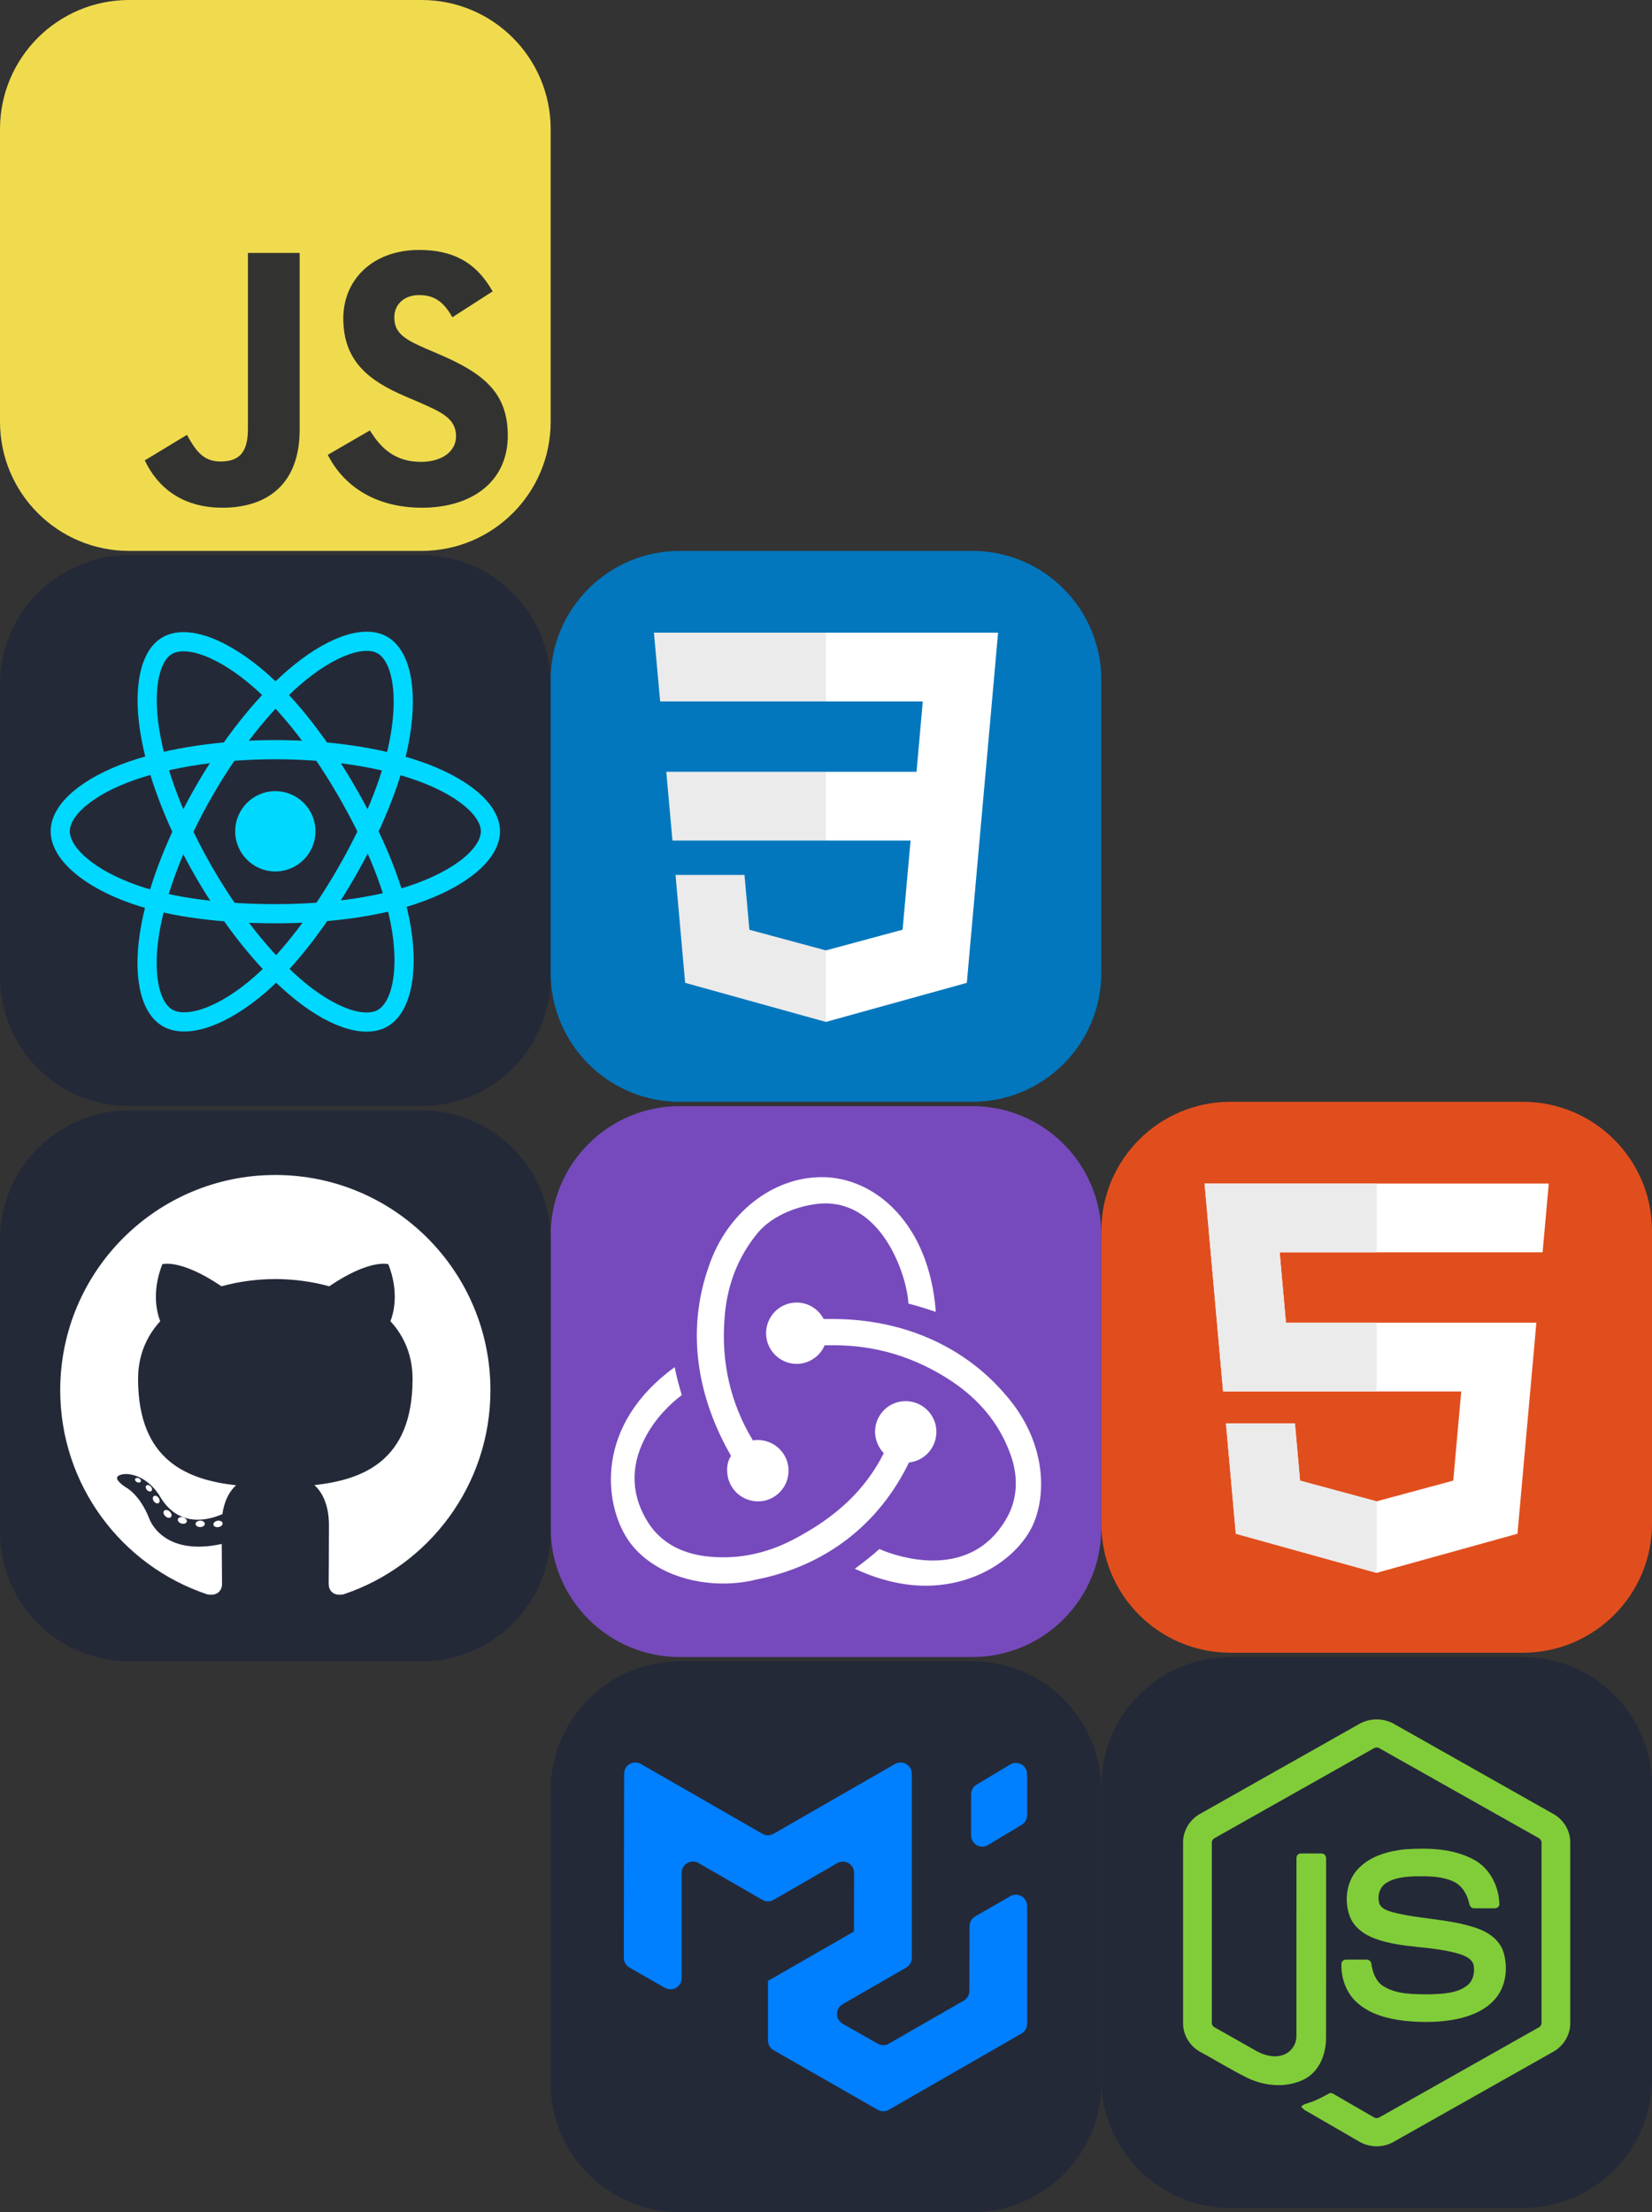 <svg width="768" height="1028" viewBox="0 0 768 1028" fill="none" xmlns="http://www.w3.org/2000/svg">
<rect x="0" y="0" width="768" height="1028" fill="#333333" stroke="none"/>
<g id="skill_icons2" clip-path="url(#clip0_3_95)">
<g id="JavaScript" clip-path="url(#clip1_3_95)">
<path id="Vector" d="M196 0L60 0C26.863 0 0 26.863 0 60L0 196C0 229.137 26.863 256 60 256H196C229.137 256 256 229.137 256 196V60C256 26.863 229.137 0 196 0Z" fill="#F0DB4F"/>
<g id="jsInner">
<path id="Vector_2" d="M67.312 213.932L86.903 202.076C90.682 208.777 94.12 214.447 102.367 214.447C110.272 214.447 115.256 211.355 115.256 199.327V117.529H139.314V199.667C139.314 224.584 124.708 235.926 103.398 235.926C84.153 235.926 72.982 225.959 67.311 213.93" fill="#323330"/>
<path id="Vector_3" d="M152.381 211.354L171.969 200.013C177.126 208.434 183.828 214.62 195.684 214.62C205.653 214.62 212.009 209.636 212.009 202.762C212.009 194.514 205.479 191.592 194.481 186.782L188.468 184.203C171.111 176.815 159.597 167.535 159.597 147.945C159.597 129.901 173.345 116.153 194.826 116.153C210.12 116.153 221.118 121.481 229.022 135.4L210.291 147.429C206.166 140.04 201.7 137.119 194.826 137.119C187.78 137.119 183.312 141.587 183.312 147.429C183.312 154.646 187.78 157.568 198.09 162.037L204.104 164.614C224.553 173.379 236.067 182.313 236.067 202.418C236.067 224.072 219.055 235.928 196.2 235.928C173.861 235.928 159.426 225.274 152.381 211.354Z" fill="#323330"/>
</g>
</g>
<g id="React-Dark" clip-path="url(#clip2_3_95)">
<path id="Vector_4" d="M196 258H60C26.863 258 0 284.863 0 318L0 454C0 487.137 26.863 514 60 514H196C229.137 514 256 487.137 256 454V318C256 284.863 229.137 258 196 258Z" fill="#242938"/>
<g id="reactInner">
<path id="Vector_5" fill-rule="evenodd" clip-rule="evenodd" d="M128.002 348.363C153.05 348.363 176.319 351.957 193.864 357.998C215.003 365.275 228 376.306 228 386.295C228 396.704 214.226 408.423 191.525 415.944C174.363 421.63 151.779 424.598 128.002 424.598C103.624 424.598 80.539 421.812 63.183 415.881C41.225 408.376 28 396.506 28 386.295C28 376.387 40.41 365.441 61.252 358.175C78.862 352.035 102.705 348.363 127.998 348.363H128.002Z" stroke="#00D8FF" stroke-width="8.911"/>
<path id="Vector_6" fill-rule="evenodd" clip-rule="evenodd" d="M94.981 367.438C107.495 345.74 122.232 327.378 136.23 315.197C153.094 300.521 169.144 294.773 177.796 299.762C186.813 304.962 190.084 322.75 185.259 346.171C181.614 363.879 172.9 384.925 161.021 405.523C148.842 426.641 134.897 445.247 121.09 457.315C103.619 472.587 86.728 478.114 77.883 473.013C69.3 468.067 66.018 451.846 70.136 430.161C73.615 411.838 82.345 389.349 94.977 367.438H94.981Z" stroke="#00D8FF" stroke-width="8.911"/>
<path id="Vector_7" fill-rule="evenodd" clip-rule="evenodd" d="M95.012 405.578C82.463 383.904 73.919 361.962 70.353 343.752C66.06 321.811 69.095 305.036 77.74 300.032C86.749 294.816 103.792 300.866 121.674 316.744C135.194 328.748 149.077 346.805 160.99 367.383C173.204 388.481 182.358 409.856 185.919 427.844C190.425 450.608 186.778 468.001 177.941 473.116C169.367 478.08 153.676 472.825 136.945 458.427C122.809 446.263 107.685 427.468 95.012 405.578Z" stroke="#00D8FF" stroke-width="8.911"/>
<path id="Vector_8" d="M128.001 404.951C138.305 404.951 146.657 396.598 146.657 386.295C146.657 375.992 138.305 367.639 128.001 367.639C117.698 367.639 109.345 375.992 109.345 386.295C109.345 396.598 117.698 404.951 128.001 404.951Z" fill="#00D8FF"/>
</g>
</g>
<g id="CSS" clip-path="url(#clip3_3_95)">
<path id="Vector_9" d="M452 256H316C282.863 256 256 282.863 256 316V452C256 485.137 282.863 512 316 512H452C485.137 512 512 485.137 512 452V316C512 282.863 485.137 256 452 256Z" fill="#0277BD"/>
<g id="cssInner">
<path id="Vector_10" d="M309.753 358.651L312.615 390.593H384.096V358.651H309.753Z" fill="#EBEBEB"/>
<path id="Vector_11" d="M384.095 294H383.985H304L306.904 325.942H384.095V294Z" fill="#EBEBEB"/>
<path id="Vector_12" d="M384.095 474.841V441.608L383.955 441.645L348.381 432.04L346.107 406.564H328.821H314.042L318.517 456.718L383.948 474.882L384.095 474.841Z" fill="#EBEBEB"/>
<path id="Vector_13" d="M423.318 390.593L419.61 432.019L383.985 441.635V474.866L449.468 456.718L449.948 451.321L457.454 367.229L458.233 358.651L464 294H383.985V325.942H428.994L426.088 358.651H383.985V390.593H423.318Z" fill="white"/>
</g>
</g>
<g id="Redux" clip-path="url(#clip4_3_95)">
<path id="Vector_14" d="M452 514H316C282.863 514 256 540.863 256 574V710C256 743.137 282.863 770 316 770H452C485.137 770 512 743.137 512 710V574C512 540.863 485.137 514 452 514Z" fill="#764ABC"/>
<g id="reduxInner">
<path id="Vector_15" d="M422.579 679.599C429.96 678.835 435.559 672.472 435.304 664.837C435.05 657.202 428.687 651.094 421.052 651.094H420.543C412.653 651.348 406.545 657.965 406.799 665.855C407.054 669.673 408.581 672.981 410.871 675.272C402.218 692.324 388.984 704.795 369.132 715.23C355.643 722.356 341.645 724.901 327.647 723.12C316.194 721.593 307.287 716.502 301.687 708.104C293.543 695.633 292.78 682.144 299.651 668.655C304.487 658.983 312.122 651.857 316.958 648.294C315.94 644.986 314.413 639.386 313.649 635.314C276.746 662.038 280.563 698.178 291.761 715.23C300.16 727.955 317.212 735.845 336.046 735.845C341.136 735.845 346.226 735.336 351.316 734.063C383.894 727.701 408.581 708.358 422.579 679.599Z" fill="white"/>
<path id="Vector_16" d="M467.372 648.04C448.03 625.388 419.525 612.918 386.948 612.918H382.876C380.585 608.336 375.749 605.282 370.405 605.282H369.896C362.006 605.537 355.898 612.154 356.152 620.044C356.407 627.679 362.769 633.787 370.405 633.787H370.914C376.513 633.533 381.349 629.97 383.385 625.134H387.966C407.308 625.134 425.633 630.733 442.176 641.677C454.901 650.076 464.064 661.02 469.154 674.254C473.481 684.943 473.226 695.378 468.645 704.286C461.519 717.775 449.557 725.156 433.777 725.156C423.597 725.156 413.926 722.102 408.835 719.811C406.036 722.356 400.946 726.428 397.383 728.973C408.326 734.063 419.525 736.863 430.214 736.863C454.647 736.863 472.717 723.374 479.589 709.885C486.97 695.124 486.461 669.673 467.372 648.04Z" fill="white"/>
<path id="Vector_17" d="M338.082 683.926C338.337 691.561 344.699 697.669 352.335 697.669H352.844C360.733 697.414 366.842 690.797 366.587 682.907C366.333 675.272 359.97 669.164 352.335 669.164H351.826C351.317 669.164 350.553 669.164 350.044 669.419C339.609 652.112 335.283 633.278 336.81 612.918C337.828 597.647 342.918 584.413 351.826 573.469C359.206 564.052 373.459 559.471 383.13 559.216C410.108 558.707 421.561 592.302 422.324 605.791C425.633 606.555 431.232 608.337 435.05 609.609C431.996 568.379 406.545 547 382.112 547C359.206 547 338.082 563.543 329.683 587.976C317.976 620.553 325.611 651.857 339.864 676.545C338.591 678.326 337.828 681.126 338.082 683.926Z" fill="white"/>
</g>
</g>
<g id="HTML" clip-path="url(#clip5_3_95)">
<path id="Vector_18" d="M708 512H572C538.863 512 512 538.863 512 572V708C512 741.137 538.863 768 572 768H708C741.137 768 768 741.137 768 708V572C768 538.863 741.137 512 708 512Z" fill="#E14E1D"/>
<g id="htmlInner">
<path id="Vector_19" d="M560 550L568.61 646.593H679.32L675.605 688.023L639.959 697.661L604.38 688.037L602.001 661.435H569.939L574.524 712.716L639.951 730.888L705.461 712.716L714.244 614.655H597.824L594.901 581.945H717.041H717.139L720 550H560Z" fill="white"/>
<path id="Vector_20" d="M640 550H560L568.61 646.593H640V614.655H597.824L594.901 581.945H640V550Z" fill="#EBEBEB"/>
<path id="Vector_21" d="M640 697.647L639.959 697.661L604.38 688.037L602.001 661.435H569.939L574.524 712.716L639.951 730.888L640 730.874V697.647Z" fill="#EBEBEB"/>
</g>
</g>
<g id="NodeJS-Dark" clip-path="url(#clip6_3_95)">
<path id="Vector_22" d="M708 770H572C538.863 770 512 796.863 512 830V966C512 999.137 538.863 1026 572 1026H708C741.137 1026 768 999.137 768 966V830C768 796.863 741.137 770 708 770Z" fill="#242938"/>
<g id="nodejsInner">
<path id="Vector_23" d="M631.878 801.116C636.797 798.301 643.203 798.288 648.117 801.116C672.839 815.085 697.569 829.033 722.287 843.011C726.937 845.63 730.046 850.804 729.999 856.161V940.206C730.034 945.785 726.617 951.083 721.712 953.642C697.071 967.535 672.442 981.444 647.805 995.337C642.786 998.207 636.251 997.986 631.387 994.88C624 990.598 616.6 986.336 609.212 982.058C607.702 981.158 606 980.442 604.935 978.978C605.877 977.708 607.562 977.55 608.931 976.995C612.014 976.014 614.847 974.44 617.679 972.913C618.396 972.423 619.27 972.611 619.957 973.049C626.274 976.671 632.536 980.399 638.874 983.986C640.226 984.767 641.595 983.73 642.751 983.086C666.931 969.419 691.141 955.805 715.318 942.134C716.214 941.703 716.709 940.752 716.636 939.771C716.653 912.046 716.64 884.317 716.645 856.592C716.747 855.478 716.103 854.455 715.096 853.999C690.541 840.17 665.997 826.32 641.446 812.488C640.575 811.889 639.426 811.888 638.554 812.484C614.002 826.32 589.464 840.183 564.912 854.011C563.909 854.467 563.236 855.474 563.355 856.592C563.36 884.317 563.355 912.046 563.355 939.775C563.268 940.756 563.801 941.687 564.691 942.109C571.242 945.824 577.802 949.513 584.358 953.216C588.052 955.203 592.586 956.385 596.656 954.862C600.246 953.574 602.763 949.909 602.695 946.097C602.729 918.534 602.678 890.967 602.72 863.408C602.631 862.184 603.791 861.173 604.981 861.288C608.129 861.267 611.281 861.246 614.429 861.297C615.743 861.267 616.647 862.585 616.485 863.817C616.472 891.555 616.519 919.293 616.464 947.03C616.472 954.423 613.435 962.467 606.597 966.084C598.174 970.447 587.762 969.522 579.44 965.338C572.236 961.742 565.36 957.498 558.284 953.646C553.366 951.101 549.966 945.782 550.001 940.207V856.161C549.949 850.693 553.183 845.425 557.976 842.844C582.613 828.941 607.246 815.026 631.878 801.116Z" fill="#81CD39"/>
<path id="Vector_24" d="M653.372 859.335C664.117 858.643 675.62 858.926 685.289 864.219C692.776 868.275 696.926 876.789 697.058 885.106C696.849 886.227 695.676 886.846 694.605 886.769C691.488 886.765 688.369 886.812 685.252 886.748C683.929 886.799 683.161 885.58 682.995 884.411C682.099 880.431 679.928 876.49 676.183 874.57C670.433 871.692 663.767 871.837 657.497 871.897C652.92 872.139 647.998 872.536 644.12 875.227C641.143 877.266 640.239 881.382 641.301 884.697C642.303 887.077 645.05 887.845 647.299 888.553C660.248 891.94 673.97 891.602 686.672 896.059C691.931 897.876 697.075 901.409 698.875 906.915C701.23 914.295 700.198 923.115 694.947 929.039C690.689 933.914 684.488 936.568 678.303 938.009C670.075 939.844 661.536 939.891 653.18 939.076C645.323 938.18 637.146 936.116 631.081 930.763C625.894 926.259 623.361 919.241 623.612 912.469C623.672 911.325 624.811 910.527 625.907 910.621C629.046 910.596 632.186 910.587 635.325 910.626C636.58 910.536 637.509 911.62 637.574 912.802C638.152 916.593 639.577 920.573 642.884 922.82C649.264 926.937 657.271 926.655 664.577 926.77C670.63 926.502 677.425 926.421 682.364 922.42C684.97 920.138 685.742 916.32 685.038 913.036C684.275 910.263 681.374 908.971 678.883 908.126C666.1 904.083 652.224 905.55 639.565 900.977C634.425 899.161 629.455 895.727 627.481 890.447C624.726 882.974 625.988 873.73 631.789 868.006C637.445 862.312 645.609 860.12 653.372 859.335Z" fill="#81CD39"/>
</g>
</g>
<g id="MaterialUI-Dark" clip-path="url(#clip7_3_95)">
<path id="Vector_25" d="M452 772H316C282.863 772 256 798.863 256 832V968C256 1001.14 282.863 1028 316 1028H452C485.137 1028 512 1001.14 512 968V832C512 798.863 485.137 772 452 772Z" fill="#242938"/>
<path id="Vector_26" fill-rule="evenodd" clip-rule="evenodd" d="M448.031 929.671C448.823 929.216 449.482 928.561 449.941 927.771C450.4 926.981 450.643 926.084 450.646 925.171L450.74 895.03C450.742 894.117 450.986 893.22 451.445 892.43C451.903 891.64 452.562 890.985 453.354 890.53L469.693 881.145C470.485 880.69 471.382 880.452 472.295 880.453C473.208 880.455 474.105 880.696 474.895 881.154C475.686 881.611 476.342 882.268 476.798 883.059C477.254 883.85 477.495 884.747 477.495 885.661V940.457C477.495 941.374 477.253 942.273 476.794 943.066C476.335 943.859 475.675 944.517 474.88 944.973L413.219 980.39C412.431 980.842 411.539 981.08 410.631 981.081C409.723 981.082 408.83 980.845 408.042 980.395L359.651 952.718C358.854 952.262 358.191 951.605 357.73 950.811C357.269 950.017 357.026 949.115 357.026 948.197V920.567C357.026 920.536 357.063 920.515 357.094 920.53C357.12 920.546 357.156 920.53 357.156 920.494V920.463C357.156 920.442 357.167 920.421 357.188 920.411L397.042 897.515C397.078 897.494 397.062 897.437 397.021 897.437C397.01 897.437 396.999 897.432 396.991 897.424C396.984 897.417 396.979 897.406 396.979 897.395L397.057 870.306C397.061 869.39 396.823 868.49 396.367 867.695C395.912 866.9 395.254 866.24 394.462 865.78C393.67 865.321 392.77 865.078 391.854 865.077C390.938 865.076 390.038 865.317 389.245 865.775L359.625 882.843C358.834 883.298 357.938 883.538 357.026 883.538C356.114 883.538 355.218 883.298 354.427 882.843L324.714 865.733C323.922 865.278 323.024 865.038 322.111 865.039C321.197 865.039 320.3 865.28 319.509 865.737C318.718 866.194 318.061 866.851 317.605 867.642C317.148 868.433 316.907 869.33 316.906 870.244V919.202C316.907 920.115 316.668 921.011 316.213 921.802C315.758 922.593 315.103 923.251 314.314 923.709C313.525 924.168 312.629 924.411 311.717 924.414C310.804 924.417 309.907 924.181 309.115 923.728L292.625 914.301C291.826 913.845 291.163 913.185 290.702 912.389C290.241 911.594 289.999 910.69 290 909.77L290.146 824.197C290.148 823.285 290.389 822.389 290.846 821.599C291.303 820.81 291.96 820.154 292.75 819.698C293.54 819.242 294.436 819.001 295.348 819C296.26 818.999 297.157 819.237 297.948 819.692L354.432 852.134C355.222 852.588 356.116 852.826 357.026 852.826C357.936 852.826 358.831 852.588 359.62 852.134L416.089 819.692C416.881 819.237 417.779 818.998 418.692 819C419.606 819.002 420.503 819.244 421.294 819.702C422.084 820.16 422.74 820.818 423.196 821.61C423.652 822.401 423.891 823.299 423.891 824.213V909.806C423.891 910.722 423.65 911.622 423.192 912.414C422.734 913.207 422.075 913.865 421.281 914.322L391.708 931.353C390.914 931.811 390.255 932.471 389.797 933.265C389.339 934.059 389.099 934.961 389.101 935.878C389.103 936.794 389.347 937.694 389.809 938.487C390.27 939.279 390.933 939.935 391.729 940.39L408.042 949.676C408.83 950.125 409.722 950.36 410.629 950.358C411.536 950.356 412.427 950.118 413.214 949.666L448.031 929.671ZM451.453 852.89C451.454 853.811 451.699 854.715 452.163 855.511C452.627 856.306 453.294 856.964 454.096 857.418C454.897 857.872 455.805 858.105 456.726 858.093C457.647 858.082 458.548 857.827 459.339 857.353L474.964 847.978C475.735 847.516 476.373 846.862 476.817 846.08C477.261 845.298 477.494 844.414 477.495 843.515V824.41C477.493 823.49 477.247 822.586 476.783 821.791C476.318 820.997 475.651 820.339 474.85 819.886C474.048 819.433 473.141 819.2 472.221 819.212C471.3 819.224 470.399 819.479 469.609 819.952L453.984 829.327C453.213 829.789 452.574 830.443 452.131 831.226C451.687 832.008 451.454 832.891 451.453 833.791V852.895V852.89Z" fill="#007FFF"/>
</g>
<g id="Github-Dark 1" clip-path="url(#clip8_3_95)">
<path id="Vector_27" d="M196 516H60C26.863 516 0 542.863 0 576V712C0 745.137 26.863 772 60 772H196C229.137 772 256 745.137 256 712V576C256 542.863 229.137 516 196 516Z" fill="#242938"/>
<g id="girhubInner">
<path id="Vector_28" d="M128.001 546C72.779 546 28 590.771 28 646.001C28 690.184 56.653 727.668 96.387 740.891C101.384 741.817 103.219 738.722 103.219 736.081C103.219 733.696 103.126 725.819 103.083 717.463C75.263 723.512 69.393 705.664 69.393 705.664C64.844 694.105 58.289 691.032 58.289 691.032C49.216 684.825 58.973 684.953 58.973 684.953C69.015 685.658 74.303 695.258 74.303 695.258C83.222 710.546 97.697 706.126 103.403 703.571C104.301 697.107 106.892 692.696 109.752 690.199C87.54 687.67 64.191 679.095 64.191 640.778C64.191 629.86 68.098 620.939 74.495 613.936C73.456 611.418 70.034 601.246 75.463 587.472C75.463 587.472 83.861 584.785 102.971 597.723C110.948 595.507 119.502 594.396 128.001 594.358C136.499 594.396 145.061 595.507 153.052 597.723C172.139 584.785 180.525 587.472 180.525 587.472C185.968 601.246 182.544 611.418 181.505 613.936C187.917 620.939 191.797 629.86 191.797 640.778C191.797 679.187 168.403 687.644 146.135 690.119C149.722 693.223 152.918 699.308 152.918 708.638C152.918 722.018 152.802 732.787 152.802 736.081C152.802 738.742 154.602 741.86 159.671 740.878C199.383 727.64 228 690.169 228 646.001C228 590.771 183.227 546 128.001 546ZM65.454 688.453C65.233 688.95 64.452 689.099 63.74 688.758C63.014 688.432 62.607 687.754 62.842 687.256C63.057 686.744 63.841 686.602 64.564 686.945C65.291 687.271 65.705 687.955 65.454 688.453ZM70.373 692.842C69.896 693.285 68.963 693.079 68.331 692.38C67.677 691.683 67.554 690.751 68.038 690.302C68.529 689.86 69.434 690.067 70.089 690.764C70.743 691.47 70.871 692.395 70.373 692.842ZM73.747 698.458C73.134 698.884 72.132 698.485 71.513 697.595C70.9 696.706 70.9 695.64 71.526 695.212C72.147 694.785 73.134 695.169 73.762 696.052C74.373 696.956 74.373 698.023 73.747 698.458ZM79.454 704.962C78.906 705.566 77.739 705.404 76.884 704.579C76.01 703.773 75.766 702.629 76.316 702.024C76.871 701.418 78.045 701.589 78.906 702.407C79.774 703.211 80.039 704.364 79.454 704.962ZM86.83 707.157C86.588 707.941 85.464 708.297 84.331 707.964C83.2 707.621 82.46 706.704 82.689 705.912C82.924 705.124 84.053 704.753 85.194 705.109C86.323 705.45 87.065 706.361 86.83 707.157ZM95.224 708.089C95.252 708.913 94.292 709.597 93.103 709.612C91.907 709.639 90.94 708.971 90.927 708.16C90.927 707.327 91.866 706.65 93.061 706.63C94.251 706.607 95.224 707.269 95.224 708.089ZM103.47 707.773C103.613 708.577 102.787 709.404 101.606 709.624C100.445 709.836 99.37 709.339 99.223 708.541C99.079 707.716 99.92 706.89 101.079 706.676C102.262 706.471 103.32 706.955 103.47 707.773Z" fill="white"/>
</g>
</g>
</g>
<defs>
<clipPath id="clip0_3_95">
<rect width="768" height="1028" fill="white"/>
</clipPath>
<clipPath id="clip1_3_95">
<rect width="256" height="256" fill="white"/>
</clipPath>
<clipPath id="clip2_3_95">
<rect width="256" height="256" fill="white" transform="translate(0 258)"/>
</clipPath>
<clipPath id="clip3_3_95">
<rect width="256" height="256" fill="white" transform="translate(256 256)"/>
</clipPath>
<clipPath id="clip4_3_95">
<rect width="256" height="256" fill="white" transform="translate(256 514)"/>
</clipPath>
<clipPath id="clip5_3_95">
<rect width="256" height="256" fill="white" transform="translate(512 512)"/>
</clipPath>
<clipPath id="clip6_3_95">
<rect width="256" height="256" fill="white" transform="translate(512 770)"/>
</clipPath>
<clipPath id="clip7_3_95">
<rect width="256" height="256" fill="white" transform="translate(256 772)"/>
</clipPath>
<clipPath id="clip8_3_95">
<rect width="256" height="256" fill="white" transform="translate(0 516)"/>
</clipPath>
</defs>
</svg>
